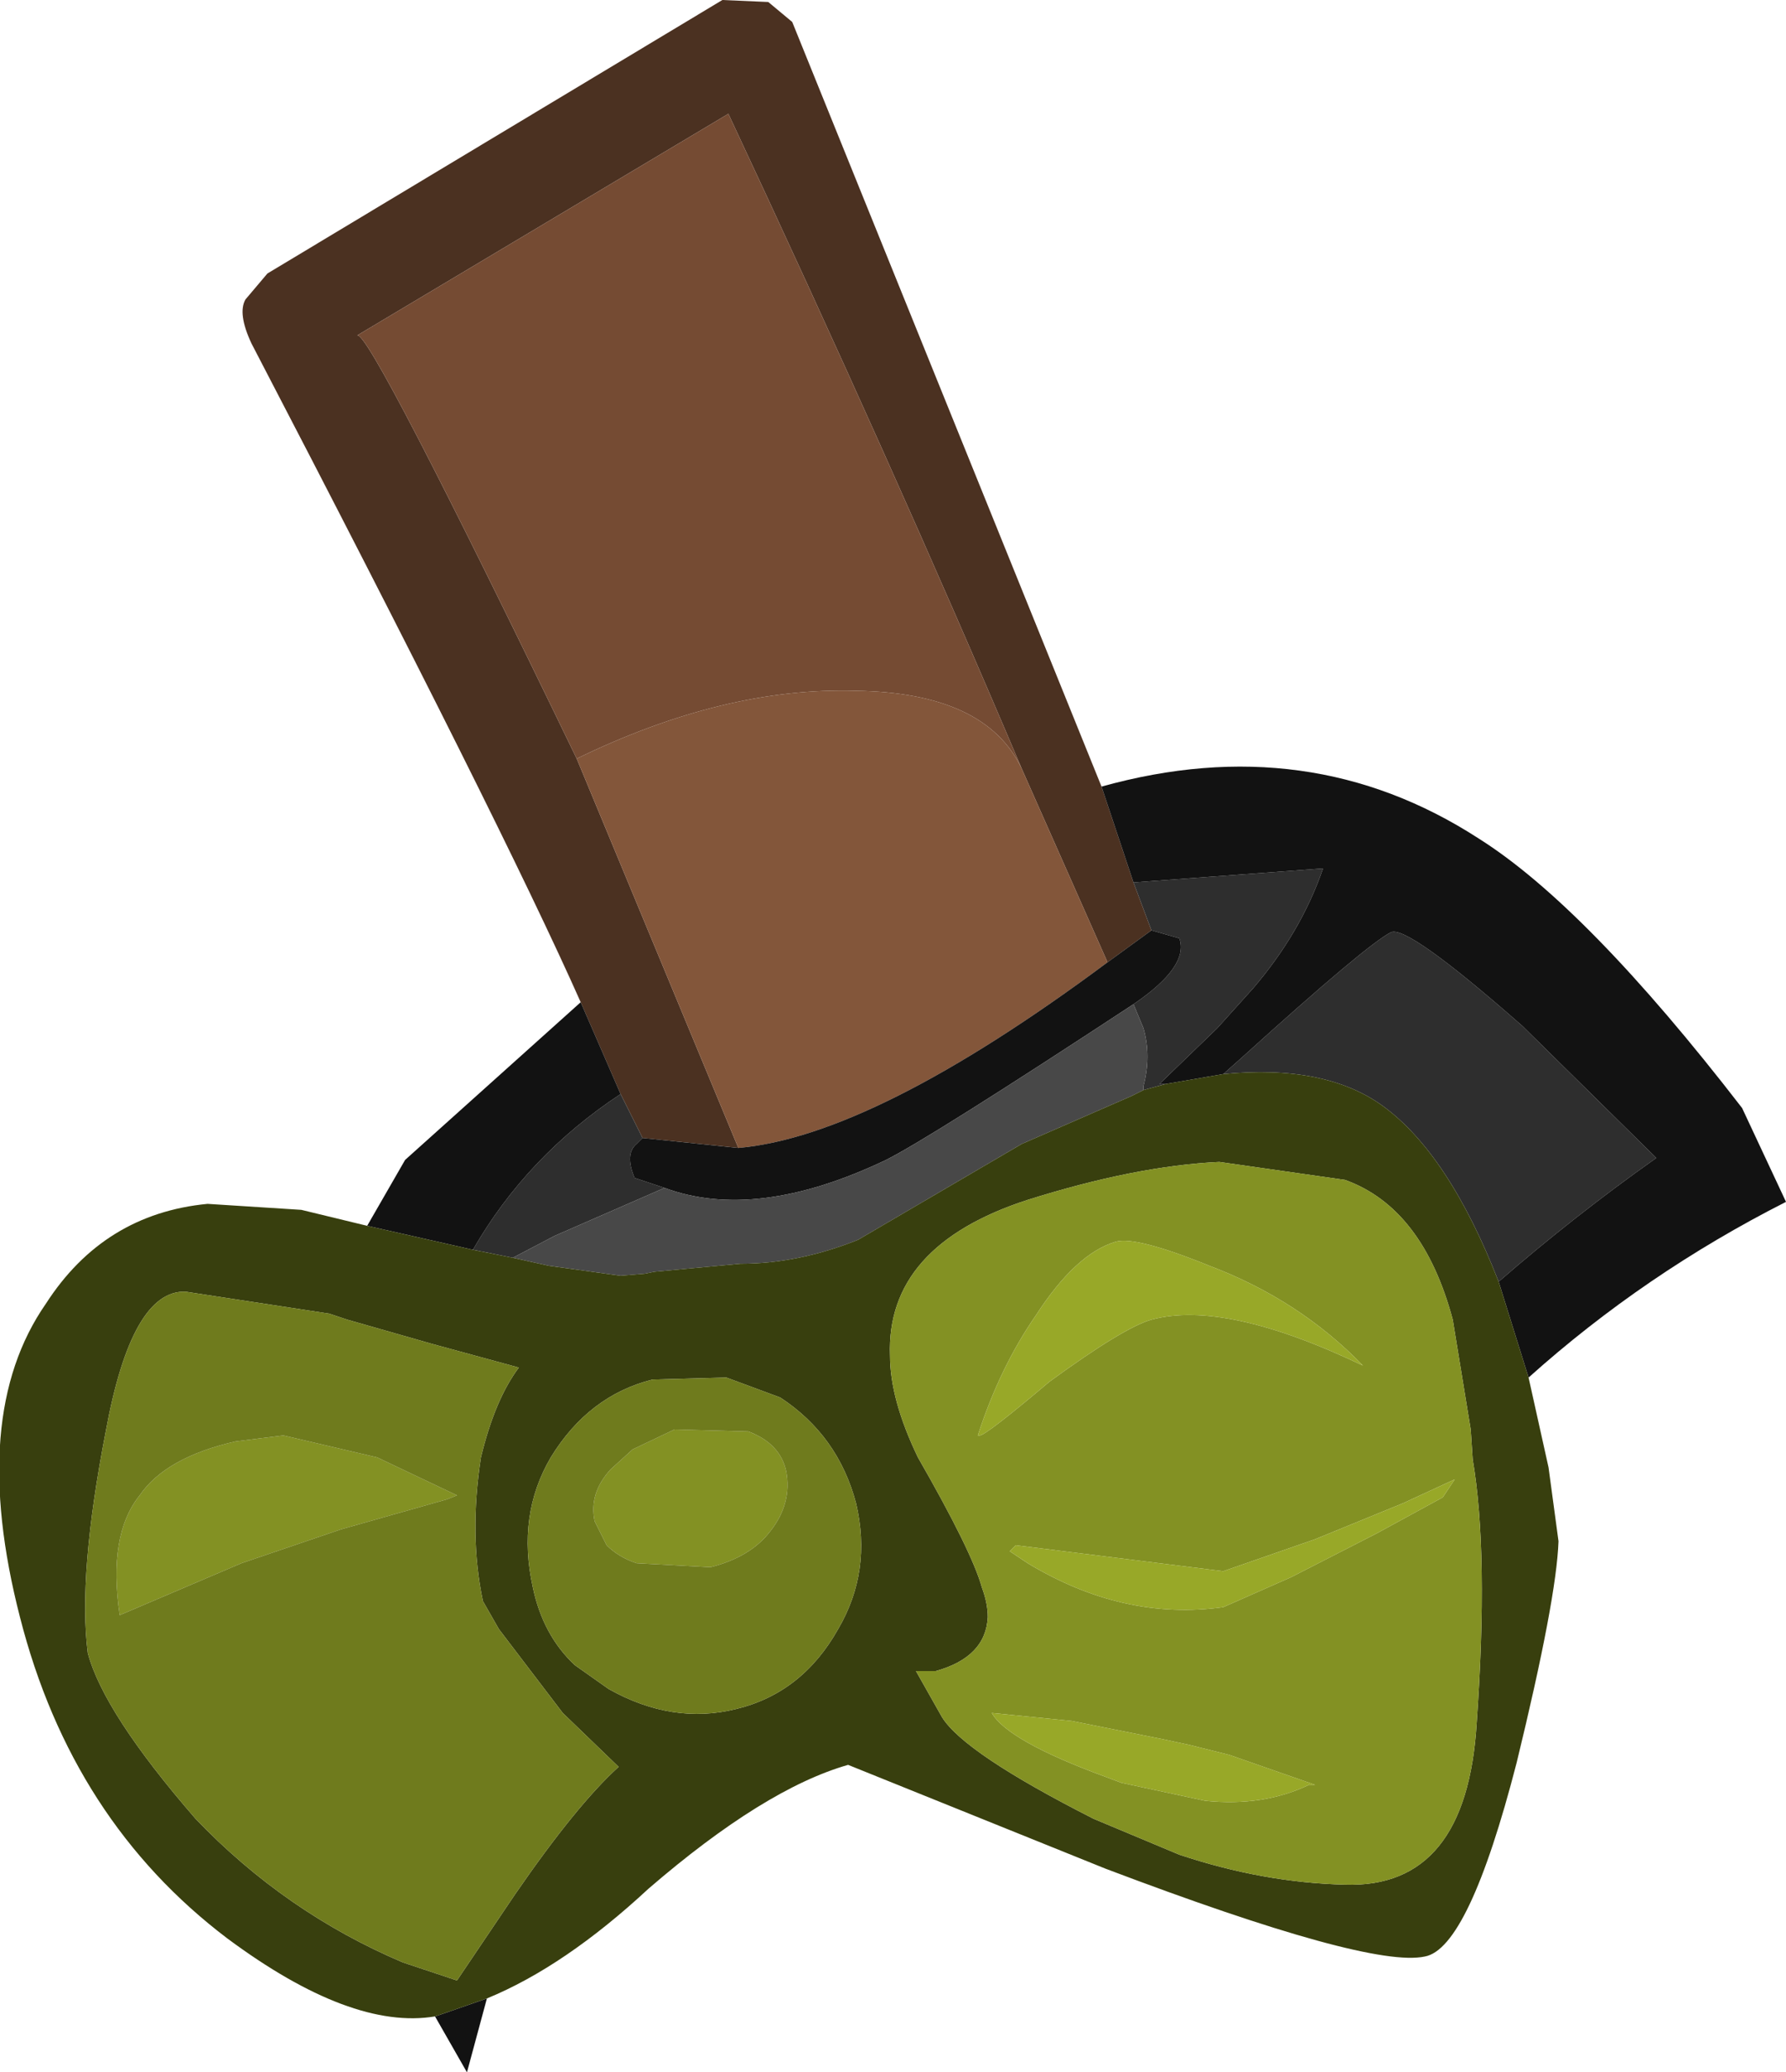 <?xml version="1.0" encoding="UTF-8" standalone="no"?>
<svg xmlns:ffdec="https://www.free-decompiler.com/flash" xmlns:xlink="http://www.w3.org/1999/xlink" ffdec:objectType="shape" height="51.9px" width="44.75px" xmlns="http://www.w3.org/2000/svg">
  <g transform="matrix(1.0, 0.0, 0.0, 1.0, 27.7, 40.1)">
    <path d="M0.7 -18.0 L1.15 -16.8 0.05 -16.0 -2.1 -20.85 Q-5.35 -28.5 -9.45 -37.25 L-18.75 -31.7 Q-18.45 -31.85 -13.25 -21.1 L-9.2 -11.35 -11.6 -11.6 -12.15 -12.7 -13.15 -15.0 Q-15.15 -19.5 -21.4 -31.5 -21.75 -32.25 -21.55 -32.6 L-21.0 -33.25 -9.6 -40.1 -8.45 -40.05 -7.85 -39.55 -0.1 -20.4 0.7 -18.0" fill="#4b3121" fill-rule="evenodd" stroke="none"/>
    <path d="M-13.25 -21.1 Q-18.45 -31.85 -18.75 -31.7 L-9.45 -37.25 Q-5.35 -28.5 -2.1 -20.85 -3.0 -22.75 -6.25 -22.8 -9.55 -22.9 -13.25 -21.1" fill="#754b33" fill-rule="evenodd" stroke="none"/>
    <path d="M0.05 -16.0 Q-5.8 -11.65 -9.2 -11.35 L-13.25 -21.1 Q-9.55 -22.9 -6.25 -22.8 -3.0 -22.75 -2.1 -20.85 L0.05 -16.0" fill="#83563a" fill-rule="evenodd" stroke="none"/>
    <path d="M0.7 -14.95 Q2.1 -15.9 1.85 -16.6 L1.15 -16.8 0.7 -18.0 5.45 -18.35 Q4.9 -16.75 3.7 -15.35 L2.8 -14.35 1.35 -12.95 1.4 -12.95 1.5 -12.95 0.95 -12.8 0.95 -12.9 Q1.15 -13.65 0.95 -14.35 L0.7 -14.95 M-11.6 -11.6 L-11.75 -11.45 Q-12.05 -11.2 -11.8 -10.6 L-11.05 -10.35 -13.8 -9.15 -14.85 -8.6 -15.85 -8.8 Q-14.5 -11.15 -12.15 -12.7 L-11.6 -11.6 M2.95 -13.2 L3.4 -13.6 Q6.55 -16.45 7.15 -16.75 7.55 -16.95 10.45 -14.4 L13.8 -11.1 Q11.75 -9.65 9.85 -8.0 8.6 -11.2 6.95 -12.4 5.5 -13.45 2.95 -13.2" fill="#2e2e2e" fill-rule="evenodd" stroke="none"/>
    <path d="M1.15 -16.8 L1.85 -16.6 Q2.1 -15.9 0.7 -14.95 -4.4 -11.6 -5.5 -11.05 -8.75 -9.5 -11.05 -10.35 L-11.8 -10.6 Q-12.05 -11.2 -11.75 -11.45 L-11.6 -11.6 -9.2 -11.35 Q-5.8 -11.65 0.05 -16.0 L1.15 -16.8 M1.5 -12.95 L1.4 -12.95 1.35 -12.95 2.8 -14.35 3.7 -15.35 Q4.9 -16.75 5.45 -18.35 L0.7 -18.0 -0.1 -20.4 Q5.1 -21.85 9.35 -19.1 12.05 -17.4 15.95 -12.35 L17.05 -10.0 Q13.5 -8.2 10.6 -5.6 L9.85 -8.0 Q11.75 -9.65 13.8 -11.1 L10.45 -14.4 Q7.55 -16.95 7.15 -16.75 6.55 -16.45 3.4 -13.6 L2.95 -13.2 1.5 -12.95 M-15.5 9.95 L-16.0 11.8 -16.8 10.4 -16.65 10.35 -15.5 9.95 M-18.5 -9.4 L-17.55 -11.05 -13.15 -15.0 -12.15 -12.7 Q-14.5 -11.15 -15.85 -8.8 L-18.5 -9.4" fill="#121212" fill-rule="evenodd" stroke="none"/>
    <path d="M0.7 -14.95 L0.95 -14.35 Q1.15 -13.65 0.95 -12.9 L0.95 -12.8 0.65 -12.65 -2.1 -11.45 -6.2 -9.05 Q-7.7 -8.45 -9.15 -8.45 L-11.3 -8.25 -11.55 -8.2 -12.15 -8.15 -13.95 -8.4 -14.85 -8.6 -13.8 -9.15 -11.05 -10.35 Q-8.75 -9.5 -5.5 -11.05 -4.4 -11.6 0.7 -14.95" fill="#484848" fill-rule="evenodd" stroke="none"/>
    <path d="M0.95 -12.8 L1.5 -12.95 2.95 -13.2 Q5.5 -13.45 6.95 -12.4 8.6 -11.2 9.85 -8.0 L10.6 -5.6 11.1 -3.35 11.35 -1.5 Q11.3 -0.05 10.3 4.05 9.1 8.7 8.0 8.9 6.6 9.2 0.0 6.7 L-6.45 4.1 Q-8.55 4.7 -11.45 7.2 -13.55 9.15 -15.5 9.95 L-16.65 10.35 -16.8 10.4 Q-18.9 10.75 -22.0 8.45 -25.9 5.5 -27.2 0.4 -28.5 -4.65 -26.55 -7.45 -25.1 -9.7 -22.5 -9.95 L-20.15 -9.8 -18.5 -9.4 -15.85 -8.8 -14.85 -8.6 -13.95 -8.4 -12.15 -8.15 -11.55 -8.2 -11.3 -8.25 -9.15 -8.45 Q-7.7 -8.45 -6.2 -9.05 L-2.1 -11.45 0.65 -12.65 0.95 -12.8 M6.0 -10.55 L2.85 -11.0 Q0.75 -10.9 -1.95 -10.05 -5.5 -8.9 -5.4 -6.15 -5.4 -5.05 -4.7 -3.6 -3.35 -1.25 -3.1 -0.35 -2.95 0.05 -2.95 0.4 -3.0 1.4 -4.25 1.75 L-4.75 1.75 -4.1 2.9 Q-3.55 3.8 -0.3 5.45 L1.85 6.35 Q3.95 7.05 6.0 7.1 9.05 7.2 9.3 3.05 9.6 -1.2 9.2 -3.55 L9.15 -4.3 8.7 -7.05 Q7.95 -9.85 6.0 -10.55 M-25.05 -4.25 Q-25.75 -0.65 -25.5 1.3 -25.1 2.8 -22.8 5.45 -20.55 7.8 -17.6 9.05 L-16.25 9.5 -14.8 7.35 Q-13.25 5.1 -12.2 4.15 L-13.6 2.8 -14.4 1.75 -15.2 0.7 -15.6 0.0 Q-15.95 -1.65 -15.65 -3.6 -15.3 -5.05 -14.7 -5.85 L-16.9 -6.45 -19.0 -7.05 -19.45 -7.2 -23.05 -7.75 Q-24.4 -7.8 -25.05 -4.25 M-13.9 -3.6 Q-14.75 -2.15 -14.35 -0.35 -14.1 0.85 -13.3 1.6 L-12.45 2.2 Q-10.85 3.1 -9.25 2.7 -7.6 2.3 -6.7 0.7 -5.85 -0.75 -6.25 -2.45 -6.7 -4.15 -8.15 -5.1 L-9.5 -5.6 -11.35 -5.55 Q-12.95 -5.15 -13.9 -3.6" fill="#383f0e" fill-rule="evenodd" stroke="none"/>
    <path d="M6.0 -10.55 Q7.95 -9.85 8.7 -7.05 L9.15 -4.3 9.2 -3.55 Q9.6 -1.2 9.3 3.05 9.05 7.2 6.0 7.1 3.95 7.05 1.85 6.35 L-0.3 5.45 Q-3.55 3.8 -4.1 2.9 L-4.75 1.75 -4.25 1.75 Q-3.0 1.4 -2.95 0.4 -2.95 0.05 -3.1 -0.35 -3.35 -1.25 -4.7 -3.6 -5.4 -5.05 -5.4 -6.15 -5.5 -8.9 -1.95 -10.05 0.75 -10.9 2.85 -11.0 L6.0 -10.55 M0.25 -9.0 Q-0.75 -8.7 -1.75 -7.15 -2.65 -5.85 -3.2 -4.15 L-3.15 -4.15 Q-3.0 -4.15 -1.4 -5.5 0.45 -6.85 1.15 -7.05 3.0 -7.55 6.45 -5.9 4.85 -7.55 2.6 -8.4 0.75 -9.15 0.25 -9.0 M8.45 -2.6 L8.75 -3.05 7.45 -2.45 5.25 -1.55 2.95 -0.75 -2.25 -1.4 -2.4 -1.25 -1.95 -0.95 Q0.45 0.5 2.95 0.15 L4.65 -0.6 6.8 -1.7 8.45 -2.6 M5.25 4.6 L3.1 3.85 2.1 3.6 1.4 3.45 0.9 3.35 -0.85 3.0 -2.85 2.8 Q-2.45 3.5 0.0 4.4 L0.4 4.55 2.5 5.0 Q3.95 5.15 5.1 4.6 L5.25 4.6 M-21.8 -4.0 L-20.6 -4.15 -18.25 -3.6 -16.25 -2.65 -16.5 -2.55 -19.15 -1.8 -21.65 -0.95 -24.7 0.35 Q-25.0 -1.65 -24.2 -2.65 -23.55 -3.6 -21.8 -4.0 M-11.85 -3.8 L-10.8 -4.3 -8.95 -4.25 Q-8.15 -3.95 -8.0 -3.25 -7.85 -2.45 -8.4 -1.75 -8.9 -1.1 -9.9 -0.85 L-11.75 -0.95 Q-12.2 -1.1 -12.5 -1.4 L-12.8 -2.0 Q-12.95 -2.7 -12.4 -3.3 L-11.85 -3.8" fill="#839123" fill-rule="evenodd" stroke="none"/>
    <path d="M8.45 -2.6 L6.8 -1.7 4.65 -0.6 2.95 0.15 Q0.45 0.5 -1.95 -0.95 L-2.4 -1.25 -2.25 -1.4 2.95 -0.75 5.25 -1.55 7.45 -2.45 8.75 -3.05 8.45 -2.6 M0.25 -9.0 Q0.75 -9.15 2.6 -8.4 4.85 -7.55 6.45 -5.9 3.0 -7.55 1.15 -7.05 0.45 -6.85 -1.4 -5.5 -3.0 -4.15 -3.15 -4.15 L-3.2 -4.15 Q-2.65 -5.85 -1.75 -7.15 -0.75 -8.7 0.25 -9.0 M5.25 4.6 L5.1 4.6 Q3.95 5.15 2.5 5.0 L0.4 4.55 0.0 4.4 Q-2.45 3.5 -2.85 2.8 L-0.85 3.0 0.9 3.35 1.4 3.45 2.1 3.6 3.1 3.85 5.25 4.6" fill="#98a828" fill-rule="evenodd" stroke="none"/>
    <path d="M-21.8 -4.0 Q-23.55 -3.6 -24.2 -2.65 -25.0 -1.65 -24.7 0.35 L-21.65 -0.95 -19.15 -1.8 -16.5 -2.55 -16.25 -2.65 -18.25 -3.6 -20.6 -4.15 -21.8 -4.0 M-25.05 -4.25 Q-24.4 -7.8 -23.05 -7.75 L-19.45 -7.2 -19.0 -7.05 -16.9 -6.45 -14.7 -5.85 Q-15.3 -5.05 -15.65 -3.6 -15.95 -1.65 -15.6 0.0 L-15.2 0.7 -14.4 1.75 -13.6 2.8 -12.2 4.15 Q-13.25 5.1 -14.8 7.35 L-16.25 9.5 -17.6 9.05 Q-20.55 7.8 -22.8 5.45 -25.1 2.8 -25.5 1.3 -25.75 -0.65 -25.05 -4.25 M-11.85 -3.8 L-12.4 -3.3 Q-12.95 -2.7 -12.8 -2.0 L-12.5 -1.4 Q-12.2 -1.1 -11.75 -0.95 L-9.9 -0.85 Q-8.9 -1.1 -8.4 -1.75 -7.85 -2.45 -8.0 -3.25 -8.15 -3.95 -8.95 -4.25 L-10.8 -4.3 -11.85 -3.8 M-13.9 -3.6 Q-12.95 -5.15 -11.35 -5.55 L-9.5 -5.6 -8.15 -5.1 Q-6.7 -4.15 -6.25 -2.45 -5.85 -0.75 -6.7 0.7 -7.6 2.3 -9.25 2.7 -10.85 3.1 -12.45 2.2 L-13.3 1.6 Q-14.1 0.85 -14.35 -0.35 -14.75 -2.15 -13.9 -3.6" fill="#6f7b1d" fill-rule="evenodd" stroke="none"/>
  </g>
</svg>
